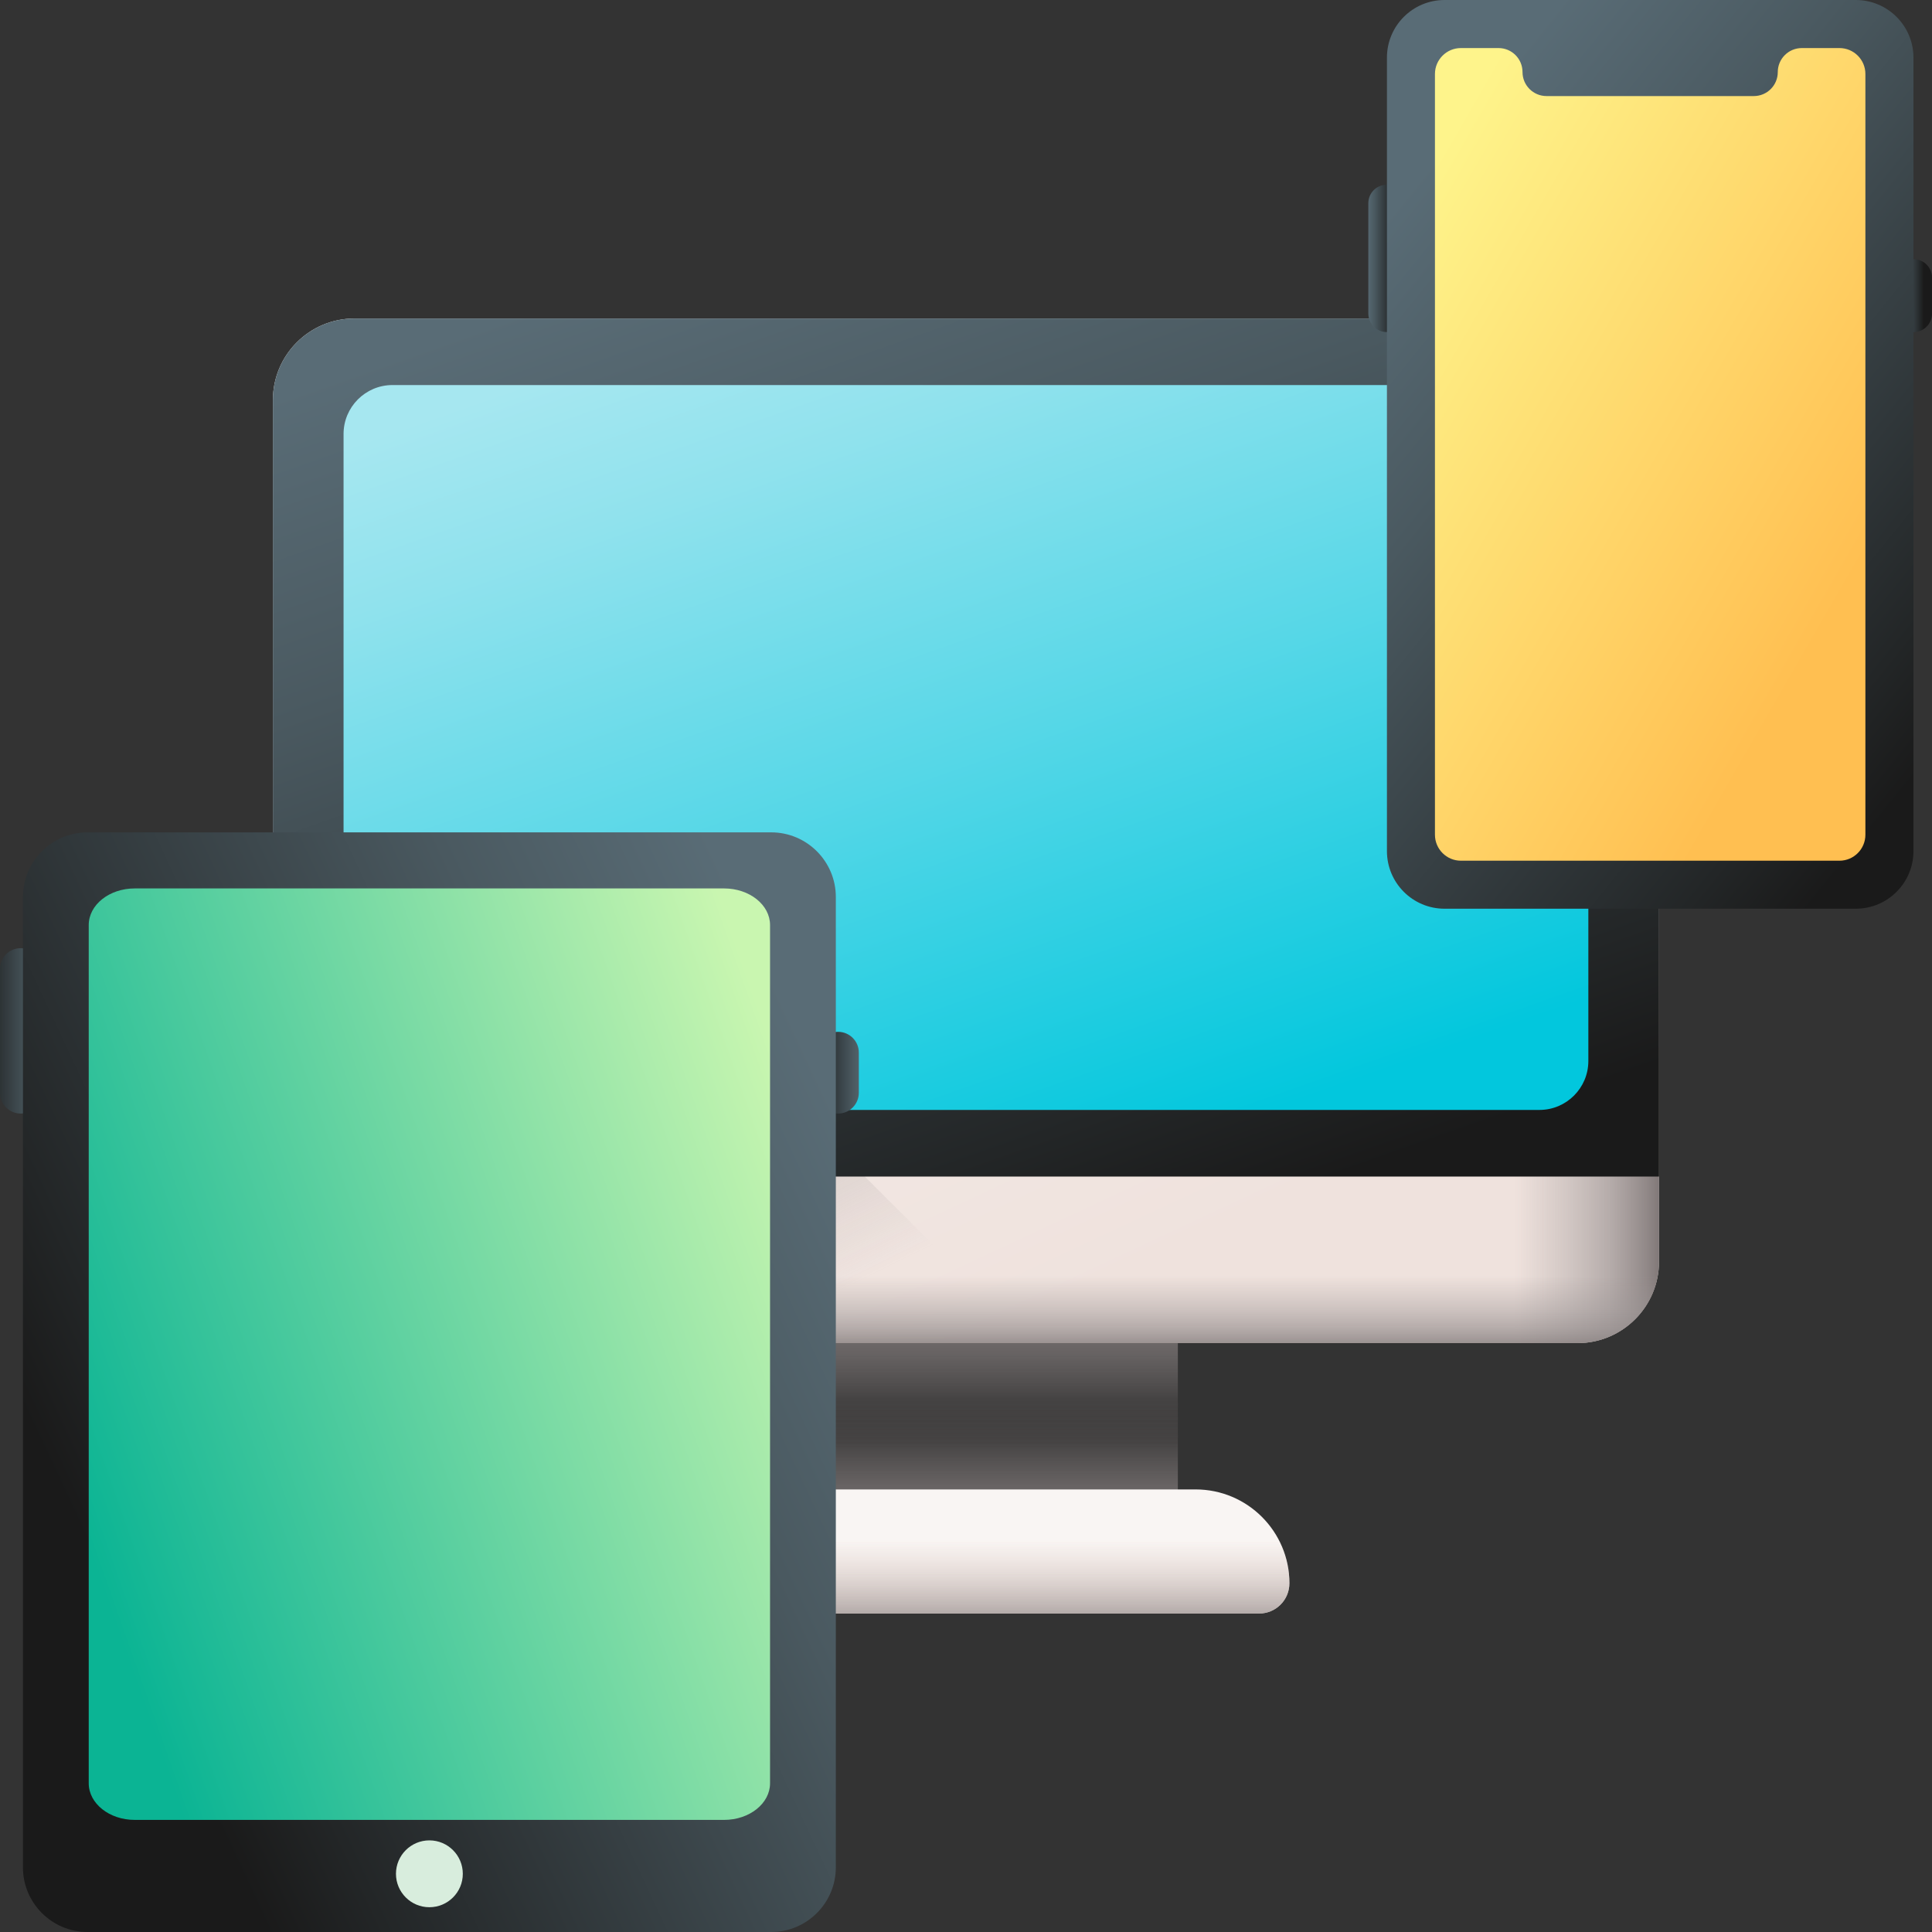 <svg width="40" height="40" viewBox="0 0 40 40" fill="none" xmlns="http://www.w3.org/2000/svg">
    <rect x="0" y="0" width="40" height="40" fill="#333333" stroke="none"/>
    <g clip-path="url(#clip0_3341_127492)">
        <path d="M15.609 26.514H24.387V31.915H15.609V26.514Z" fill="black" fill-opacity="0.4" />
        <path d="M15.609 26.514H24.387V31.915H15.609V26.514Z"
            fill="url(#paint0_linear_3341_127492)" />
        <path d="M15.609 26.514H24.387V31.915H15.609V26.514Z"
            fill="url(#paint1_linear_3341_127492)" />
        <path
            d="M32.66 27.808H7.338C6.406 27.808 5.65 27.052 5.65 26.12V8.282C5.65 7.35 6.406 6.594 7.338 6.594H32.66C33.592 6.594 34.348 7.35 34.348 8.282V26.119C34.348 27.052 33.592 27.808 32.66 27.808Z"
            fill="url(#paint2_linear_3341_127492)" />
        <path
            d="M11.932 18.385H7.302C6.39 18.385 5.65 19.124 5.65 20.037V26.12C5.65 27.052 6.406 27.808 7.338 27.808H21.354L11.932 18.385Z"
            fill="url(#paint3_linear_3341_127492)" />
        <path
            d="M32.661 6.594H22.363V27.808H32.661C33.593 27.808 34.349 27.052 34.349 26.12V8.282C34.349 7.35 33.593 6.594 32.661 6.594Z"
            fill="url(#paint4_linear_3341_127492)" />
        <path
            d="M32.66 6.594H7.338C6.406 6.594 5.65 7.35 5.65 8.282V24.359H34.348V8.282C34.348 7.35 33.592 6.594 32.66 6.594Z"
            fill="url(#paint5_linear_3341_127492)" />
        <path
            d="M5.65 25.219V26.12C5.65 27.052 6.406 27.808 7.338 27.808H32.66C33.592 27.808 34.348 27.052 34.348 26.12V25.219H5.65Z"
            fill="url(#paint6_linear_3341_127492)" />
        <path
            d="M31.872 7.972H8.126C7.567 7.972 7.113 8.426 7.113 8.985V21.967C7.113 22.526 7.567 22.98 8.126 22.98H31.872C32.431 22.98 32.885 22.526 32.885 21.967V8.985C32.885 8.426 32.431 7.972 31.872 7.972Z"
            fill="url(#paint7_linear_3341_127492)" />
        <path
            d="M26.069 33.406H13.927C13.581 33.406 13.301 33.126 13.301 32.779C13.301 31.707 14.17 30.837 15.243 30.837H24.754C25.826 30.837 26.696 31.707 26.696 32.779C26.696 33.126 26.415 33.406 26.069 33.406Z"
            fill="url(#paint8_linear_3341_127492)" />
        <path
            d="M26.069 33.406H13.927C13.581 33.406 13.301 33.126 13.301 32.779C13.301 31.707 14.17 30.837 15.243 30.837H24.754C25.826 30.837 26.696 31.707 26.696 32.779C26.696 33.126 26.415 33.406 26.069 33.406Z"
            fill="url(#paint9_linear_3341_127492)" />
        <path
            d="M-0.001 20.061L-0.001 22.625C-0.001 22.862 0.191 23.055 0.428 23.055C0.665 23.055 0.857 22.862 0.857 22.625L0.857 20.061C0.857 19.823 0.665 19.631 0.428 19.631C0.191 19.631 -0.001 19.823 -0.001 20.061Z"
            fill="url(#paint10_linear_3341_127492)" />
        <path
            d="M16.923 21.792L16.923 22.625C16.923 22.862 17.115 23.055 17.352 23.055C17.589 23.055 17.781 22.862 17.781 22.625L17.781 21.792C17.781 21.555 17.589 21.363 17.352 21.363C17.115 21.363 16.923 21.555 16.923 21.792Z"
            fill="url(#paint11_linear_3341_127492)" />
        <path
            d="M0.475 38.661L0.475 18.572C0.475 17.833 1.075 17.233 1.814 17.233L15.966 17.233C16.705 17.233 17.305 17.833 17.305 18.572L17.305 38.661C17.305 39.4 16.705 40 15.966 40L1.814 40C1.075 40 0.475 39.401 0.475 38.661Z"
            fill="url(#paint12_linear_3341_127492)" />
        <path
            d="M15.943 36.921L15.943 19.152C15.943 18.733 15.517 18.394 14.991 18.394L2.789 18.394C2.263 18.394 1.837 18.733 1.837 19.152L1.837 36.921C1.837 37.339 2.263 37.679 2.789 37.679L14.991 37.679C15.517 37.679 15.943 37.339 15.943 36.921Z"
            fill="url(#paint13_linear_3341_127492)" />
        <path
            d="M8.198 38.795C8.198 39.177 8.508 39.487 8.89 39.487C9.272 39.487 9.582 39.177 9.582 38.795C9.582 38.413 9.272 38.103 8.89 38.103C8.508 38.103 8.198 38.413 8.198 38.795Z"
            fill="#D8EDDD" />
        <path
            d="M28.33 4.207V6.492C28.33 6.704 28.501 6.875 28.713 6.875C28.924 6.875 29.095 6.703 29.095 6.492V4.207C29.095 3.995 28.924 3.824 28.713 3.824C28.501 3.824 28.33 3.995 28.33 4.207Z"
            fill="url(#paint14_linear_3341_127492)" />
        <path
            d="M39.236 5.75V6.492C39.236 6.704 39.408 6.875 39.619 6.875C39.83 6.875 40.001 6.704 40.001 6.492V5.75C40.001 5.538 39.83 5.367 39.619 5.367C39.408 5.367 39.236 5.538 39.236 5.75Z"
            fill="url(#paint15_linear_3341_127492)" />
        <path
            d="M38.422 18.814H29.908C29.249 18.814 28.715 18.28 28.715 17.621V1.193C28.715 0.534 29.249 0 29.908 0H38.422C39.081 0 39.616 0.534 39.616 1.193V17.621C39.616 18.28 39.081 18.814 38.422 18.814Z"
            fill="url(#paint16_linear_3341_127492)" />
        <path
            d="M38.621 1.532V17.282C38.621 17.579 38.38 17.82 38.084 17.82H30.246C29.95 17.82 29.709 17.579 29.709 17.282V1.532C29.709 1.235 29.95 0.995 30.246 0.995H31.025C31.3 0.995 31.522 1.217 31.522 1.492C31.522 1.767 31.745 1.989 32.02 1.989H36.31C36.585 1.989 36.807 1.767 36.807 1.492C36.807 1.217 37.03 0.995 37.305 0.995H38.084C38.38 0.995 38.621 1.235 38.621 1.532Z"
            fill="url(#paint17_linear_3341_127492)" />
    </g>
    <defs>
        <linearGradient id="paint0_linear_3341_127492" x1="19.998" y1="29.871" x2="19.998"
            y2="26.905" gradientUnits="userSpaceOnUse">
            <stop stop-color="#9E9797" stop-opacity="0" />
            <stop offset="0.356" stop-color="#9B9494" stop-opacity="0.356" />
            <stop offset="0.628" stop-color="#928B8B" stop-opacity="0.629" />
            <stop offset="0.872" stop-color="#827A7A" stop-opacity="0.872" />
            <stop offset="1" stop-color="#766E6E" />
        </linearGradient>
        <linearGradient id="paint1_linear_3341_127492" x1="19.998" y1="28.971" x2="19.998"
            y2="31.831" gradientUnits="userSpaceOnUse">
            <stop stop-color="#9E9797" stop-opacity="0" />
            <stop offset="0.356" stop-color="#9B9494" stop-opacity="0.356" />
            <stop offset="0.628" stop-color="#928B8B" stop-opacity="0.629" />
            <stop offset="0.872" stop-color="#827A7A" stop-opacity="0.872" />
            <stop offset="1" stop-color="#766E6E" />
        </linearGradient>
        <linearGradient id="paint2_linear_3341_127492" x1="14.651" y1="5.755" x2="24.197"
            y2="26.184" gradientUnits="userSpaceOnUse">
            <stop stop-color="#F9F5F3" />
            <stop offset="1" stop-color="#EFE2DD" />
        </linearGradient>
        <linearGradient id="paint3_linear_3341_127492" x1="14.098" y1="28.367" x2="9.314"
            y2="18.681" gradientUnits="userSpaceOnUse">
            <stop stop-color="#9E9797" stop-opacity="0" />
            <stop offset="0.356" stop-color="#9B9494" stop-opacity="0.356" />
            <stop offset="0.628" stop-color="#928B8B" stop-opacity="0.629" />
            <stop offset="0.872" stop-color="#827A7A" stop-opacity="0.872" />
            <stop offset="1" stop-color="#766E6E" />
        </linearGradient>
        <linearGradient id="paint4_linear_3341_127492" x1="31.366" y1="17.201" x2="34.518"
            y2="17.201" gradientUnits="userSpaceOnUse">
            <stop stop-color="#9E9797" stop-opacity="0" />
            <stop offset="0.356" stop-color="#9B9494" stop-opacity="0.356" />
            <stop offset="0.628" stop-color="#928B8B" stop-opacity="0.629" />
            <stop offset="0.872" stop-color="#827A7A" stop-opacity="0.872" />
            <stop offset="1" stop-color="#766E6E" />
        </linearGradient>
        <linearGradient id="paint5_linear_3341_127492" x1="15.941" y1="4.626" x2="23.408"
            y2="25.877" gradientUnits="userSpaceOnUse">
            <stop stop-color="#596C76" />
            <stop offset="0.284" stop-color="#4A5960" />
            <stop offset="0.875" stop-color="#232627" />
            <stop offset="1" stop-color="#1A1A1A" />
        </linearGradient>
        <linearGradient id="paint6_linear_3341_127492" x1="19.999" y1="26.414" x2="19.999"
            y2="28.153" gradientUnits="userSpaceOnUse">
            <stop stop-color="#9E9797" stop-opacity="0" />
            <stop offset="0.356" stop-color="#9B9494" stop-opacity="0.356" />
            <stop offset="0.628" stop-color="#928B8B" stop-opacity="0.629" />
            <stop offset="0.872" stop-color="#827A7A" stop-opacity="0.872" />
            <stop offset="1" stop-color="#766E6E" />
        </linearGradient>
        <linearGradient id="paint7_linear_3341_127492" x1="16.639" y1="5.913" x2="23.046"
            y2="24.147" gradientUnits="userSpaceOnUse">
            <stop stop-color="#A6E7F0" />
            <stop offset="0.171" stop-color="#90E2ED" />
            <stop offset="0.529" stop-color="#56D7E7" />
            <stop offset="1" stop-color="#02C7DD" />
        </linearGradient>
        <linearGradient id="paint8_linear_3341_127492" x1="19.998" y1="31.881" x2="19.998"
            y2="33.67" gradientUnits="userSpaceOnUse">
            <stop stop-color="#F9F5F3" />
            <stop offset="1" stop-color="#EFE2DD" />
        </linearGradient>
        <linearGradient id="paint9_linear_3341_127492" x1="19.998" y1="31.881" x2="19.998"
            y2="33.67" gradientUnits="userSpaceOnUse">
            <stop stop-color="#E1D3CE" stop-opacity="0" />
            <stop offset="0.316" stop-color="#D0C4C0" stop-opacity="0.316" />
            <stop offset="0.94" stop-color="#A39C9B" stop-opacity="0.94" />
            <stop offset="1" stop-color="#9E9797" />
        </linearGradient>
        <linearGradient id="paint10_linear_3341_127492" x1="1.033" y1="21.343" x2="-0.396"
            y2="21.343" gradientUnits="userSpaceOnUse">
            <stop stop-color="#596C76" />
            <stop offset="0.284" stop-color="#4A5960" />
            <stop offset="0.875" stop-color="#232627" />
            <stop offset="1" stop-color="#1A1A1A" />
        </linearGradient>
        <linearGradient id="paint11_linear_3341_127492" x1="17.952" y1="22.209" x2="16.926"
            y2="22.209" gradientUnits="userSpaceOnUse">
            <stop stop-color="#596C76" />
            <stop offset="0.284" stop-color="#4A5960" />
            <stop offset="0.875" stop-color="#232627" />
            <stop offset="1" stop-color="#1A1A1A" />
        </linearGradient>
        <linearGradient id="paint12_linear_3341_127492" x1="17.97" y1="24.374" x2="1.763"
            y2="31.947" gradientUnits="userSpaceOnUse">
            <stop stop-color="#596C76" />
            <stop offset="0.284" stop-color="#4A5960" />
            <stop offset="0.875" stop-color="#232627" />
            <stop offset="1" stop-color="#1A1A1A" />
        </linearGradient>
        <linearGradient id="paint13_linear_3341_127492" x1="17.211" y1="25.113" x2="1.346"
            y2="30.687" gradientUnits="userSpaceOnUse">
            <stop stop-color="#C9F6B0" />
            <stop offset="1" stop-color="#0BB494" />
        </linearGradient>
        <linearGradient id="paint14_linear_3341_127492" x1="28.291" y1="5.349" x2="28.875"
            y2="5.349" gradientUnits="userSpaceOnUse">
            <stop stop-color="#596C76" />
            <stop offset="0.284" stop-color="#4A5960" />
            <stop offset="0.875" stop-color="#232627" />
            <stop offset="1" stop-color="#1A1A1A" />
        </linearGradient>
        <linearGradient id="paint15_linear_3341_127492" x1="39.272" y1="6.121" x2="39.834"
            y2="6.121" gradientUnits="userSpaceOnUse">
            <stop stop-color="#596C76" />
            <stop offset="0.284" stop-color="#4A5960" />
            <stop offset="0.875" stop-color="#232627" />
            <stop offset="1" stop-color="#1A1A1A" />
        </linearGradient>
        <linearGradient id="paint16_linear_3341_127492" x1="28.455" y1="4.79" x2="40.755"
            y2="14.736" gradientUnits="userSpaceOnUse">
            <stop stop-color="#596C76" />
            <stop offset="0.284" stop-color="#4A5960" />
            <stop offset="0.875" stop-color="#232627" />
            <stop offset="1" stop-color="#1A1A1A" />
        </linearGradient>
        <linearGradient id="paint17_linear_3341_127492" x1="28.195" y1="5.967" x2="38.418"
            y2="11.858" gradientUnits="userSpaceOnUse">
            <stop stop-color="#FEF48B" />
            <stop offset="1" stop-color="#FFBF51" />
        </linearGradient>
        <clipPath id="clip0_3341_127492">
            <rect width="40" height="40" fill="white" />
        </clipPath>
    </defs>
</svg>